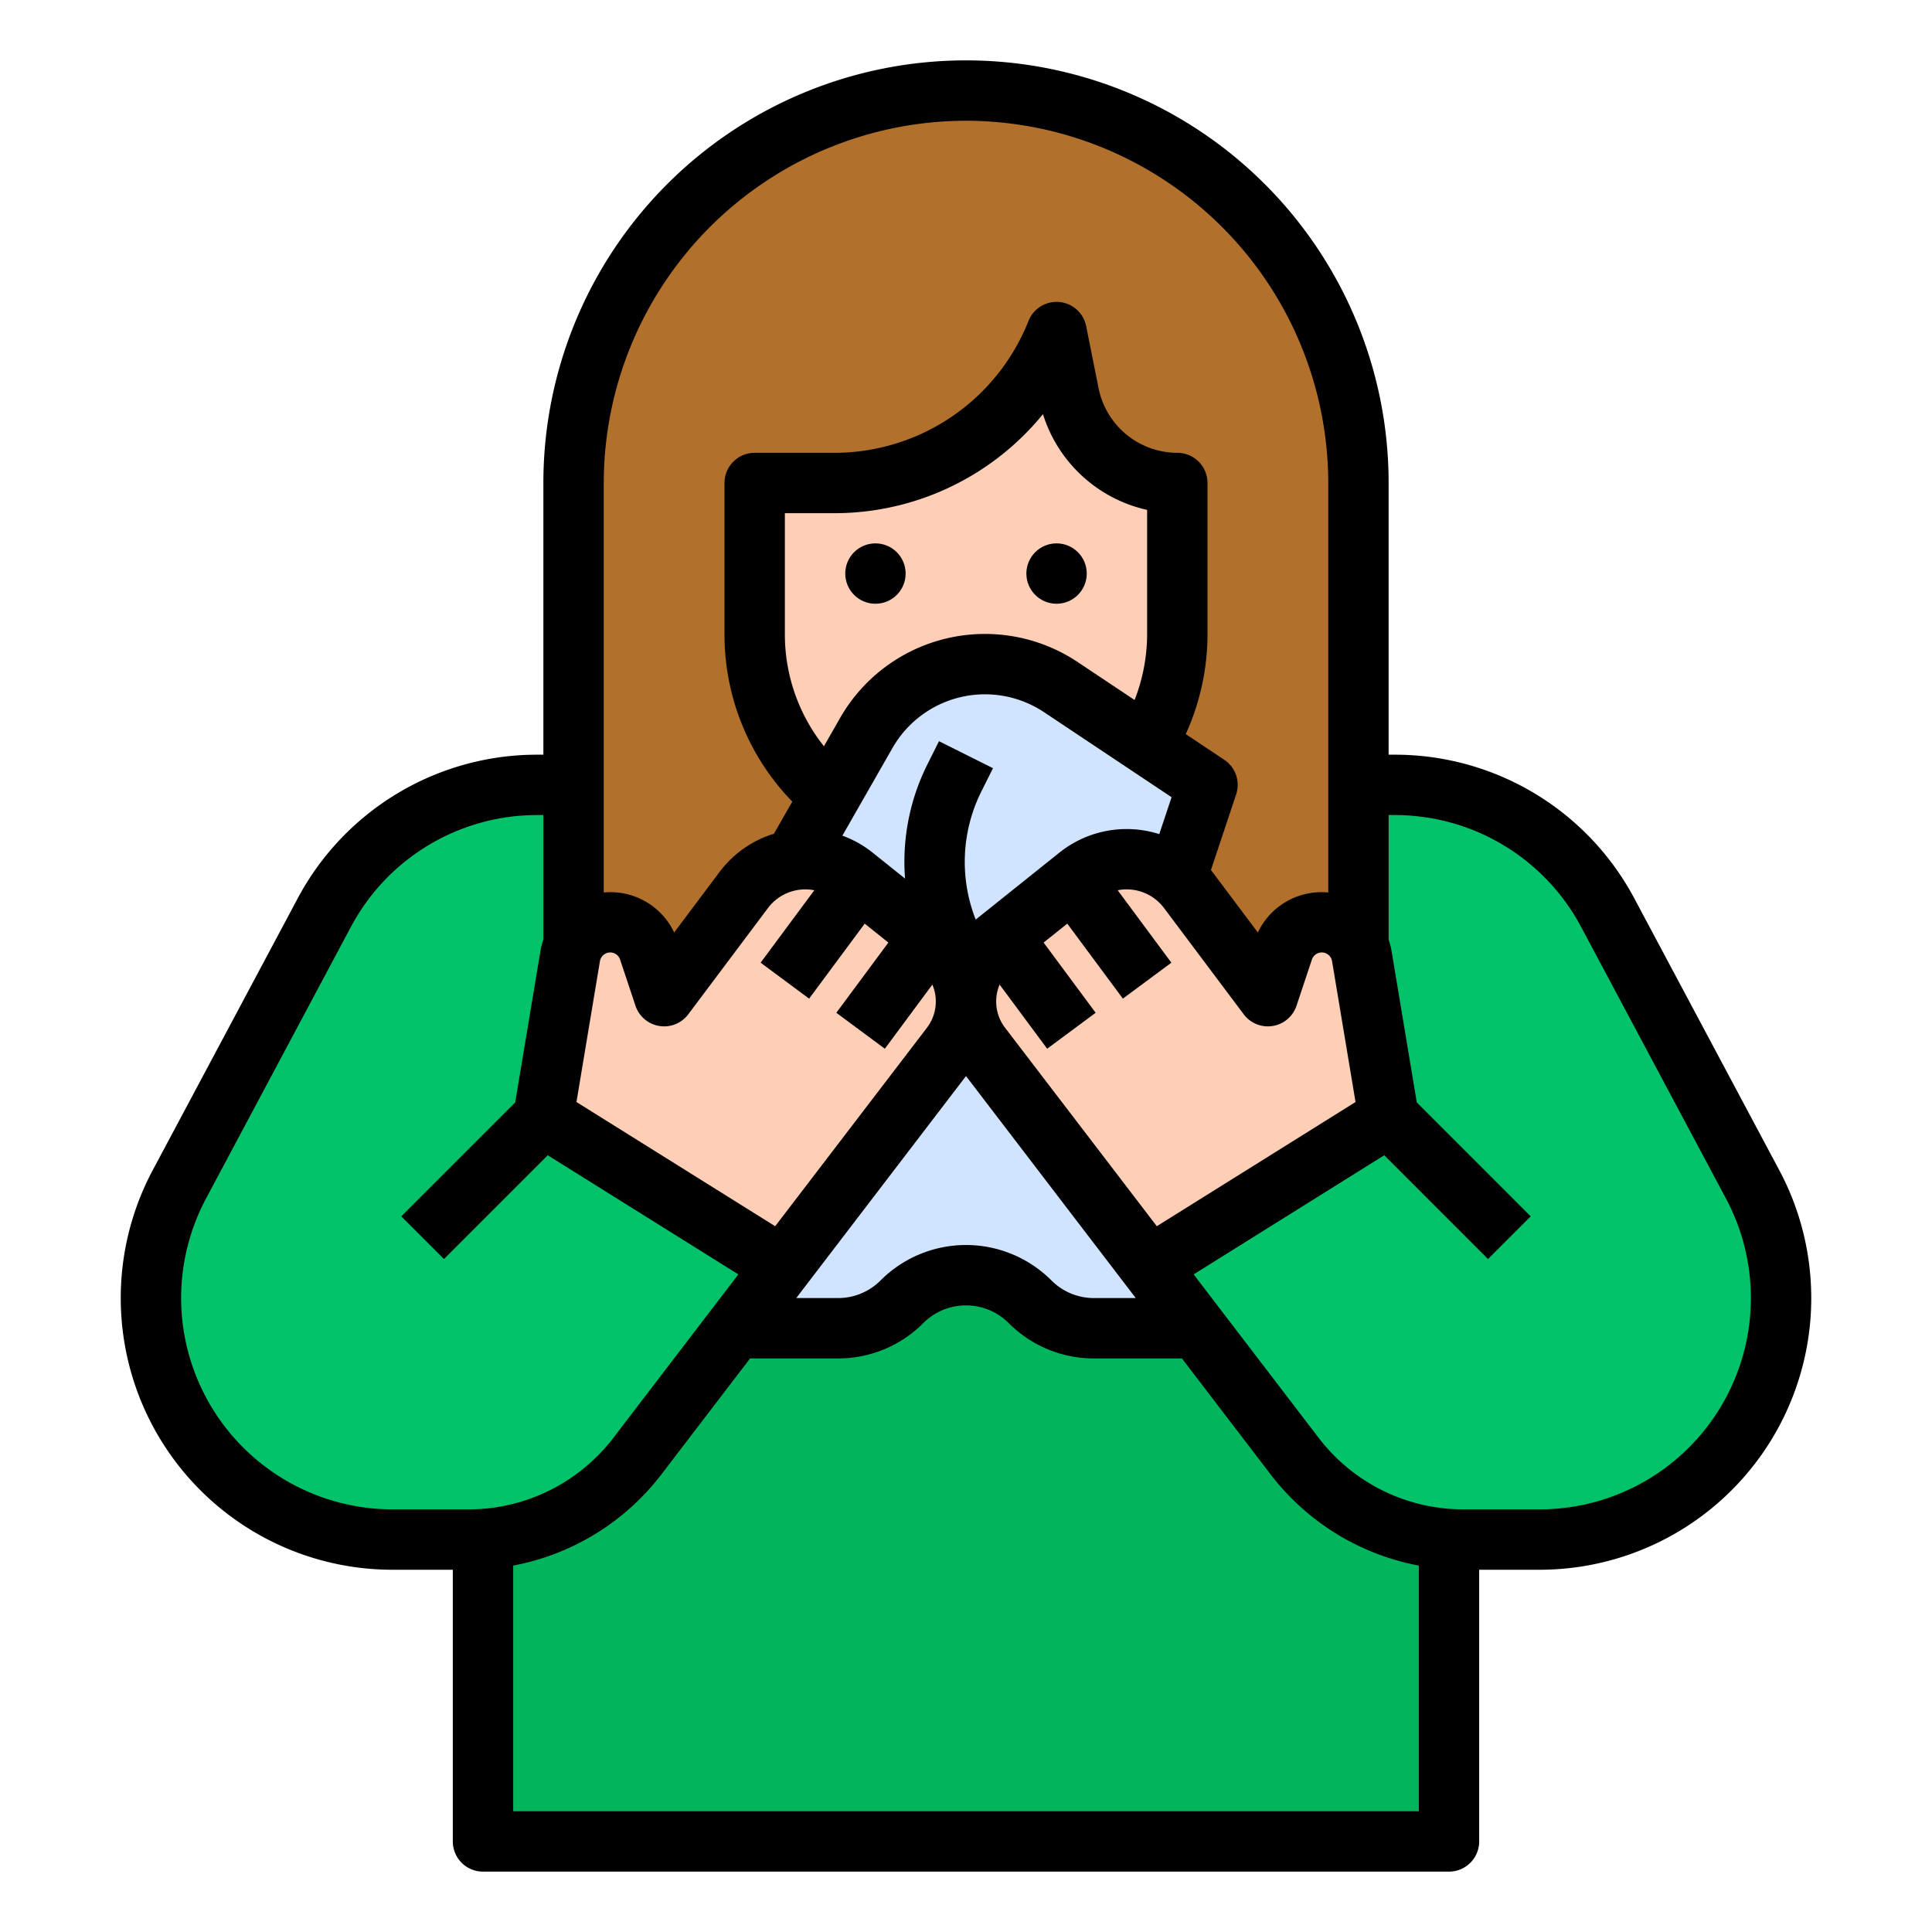 <?xml version="1.0"?>
<svg xmlns="http://www.w3.org/2000/svg" id="filled_outline" data-name="filled outline" viewBox="0 0 512 512" width="512" height="512"><path d="M256,208H369.6a64,64,0,0,1,56.471,33.882l38.4,72A64,64,0,0,1,472,344v0A64,64,0,0,1,408,408H384v80H256Z" style="fill:#02c26a"/><polygon points="256 272 384 352 384 488 256 488 256 272" style="fill:#00b55b"/><path d="M256,208H142.4a64,64,0,0,0-56.471,33.882l-38.4,72A64,64,0,0,0,40,344v0A64,64,0,0,0,104,408H128v80H256Z" style="fill:#02c26a"/><polygon points="256 272 128 352 128 488 256 488 256 272" style="fill:#00b55b"/><path d="M360,288V128A104,104,0,0,0,256,24h-0A104,104,0,0,0,152,128V287.995Z" style="fill:#b1712c"/><path d="M200,128h20.919A63.632,63.632,0,0,0,280,88l0,0,3.293,16.466A29.275,29.275,0,0,0,312,128h0v40A56,56,0,0,1,256,224h-0A56,56,0,0,1,200,168Z" style="fill:#ffceb6"/><path d="M308.013,243.962,320,208l-38.871-25.914A36.236,36.236,0,0,0,261.029,176h0a36.236,36.236,0,0,0-31.462,18.258L139.429,352h82.63a24,24,0,0,0,16.971-7.029l0,0a24,24,0,0,1,33.941,0l0,0A24,24,0,0,0,289.941,352H344Z" style="fill:#d1e4ff"/><path d="M144,296l-32,32v80h12.326a56,56,0,0,0,44.484-21.983L207.363,335.602Z" style="fill:#02c26a"/><path d="M368,296l32,32v80H387.674a56,56,0,0,1-44.484-21.983L304.637,335.602Z" style="fill:#02c26a"/><path d="M207.363,335.602l44.62-58.349A19.532,19.532,0,0,0,256,265.388v0a19.532,19.532,0,0,0-7.331-15.252l-22.466-17.972a20.423,20.423,0,0,0-21.892-2.319h0a20.423,20.423,0,0,0-7.205,6.013L176,264l-4.076-12.228a10.762,10.762,0,0,0-15.022-6.222h0a10.762,10.762,0,0,0-5.803,7.856L144,296l63.363,39.602Z" style="fill:#ffceb6"/><path d="M304.637,335.602l-44.62-58.349A19.532,19.532,0,0,1,256,265.388v0a19.532,19.532,0,0,1,7.331-15.252l22.466-17.972a20.423,20.423,0,0,1,21.892-2.319h0a20.423,20.423,0,0,1,7.205,6.013L336,264l4.076-12.228a10.762,10.762,0,0,1,15.022-6.222h0a10.762,10.762,0,0,1,5.803,7.856L368,296l-63.363,39.602Z" style="fill:#ffceb6"/><circle cx="232" cy="152" r="8"/><circle cx="280" cy="152" r="8"/><path d="M128,496H384a8,8,0,0,0,8-8V416h16a71.999,71.999,0,0,0,63.529-105.882l-38.4-72A71.868,71.868,0,0,0,369.6,200H368V128a112,112,0,0,0-224,0v72h-1.6a71.868,71.868,0,0,0-63.529,38.118l-38.4,72A71.999,71.999,0,0,0,104,416h16v72A8,8,0,0,0,128,496Zm8-16V414.893A64.418,64.418,0,0,0,175.165,390.877L198.777,360h23.282a31.791,31.791,0,0,0,22.628-9.372,15.999,15.999,0,0,1,22.627,0A31.791,31.791,0,0,0,289.941,360h23.282L336.835,390.877A64.418,64.418,0,0,0,376,414.893V480Zm22.989-225.278a2.773,2.773,0,0,1,1.49-2.018,2.762,2.762,0,0,1,3.854,1.598l4.076,12.229a8.001,8.001,0,0,0,13.99,2.27l21.107-28.144a12.39,12.39,0,0,1,12.294-4.731l-14.229,19.196,12.854,9.527,14.733-19.876,6.271,5.017-13.791,18.606,12.854,9.527,12.597-16.995a11.48,11.48,0,0,1-1.461,11.466L205.431,324.96l-52.662-32.913Zm194.021-.001,6.221,37.326L306.569,324.96l-40.198-52.566a11.48,11.48,0,0,1-1.461-11.466l12.597,16.995,12.854-9.527-13.791-18.606,6.271-5.017,14.733,19.876,12.854-9.527L296.198,235.925a12.387,12.387,0,0,1,12.294,4.732l21.107,28.143a8.001,8.001,0,0,0,13.99-2.27l4.075-12.229a2.762,2.762,0,0,1,3.854-1.598A2.769,2.769,0,0,1,353.01,254.721ZM231.202,225.916a28.252,28.252,0,0,0-7.963-4.459l13.275-23.23a28.236,28.236,0,0,1,40.178-9.484l33.787,22.524L307.217,221.051a28.518,28.518,0,0,0-26.419,4.865l-22.228,17.783a41.799,41.799,0,0,1,1.485-33.92l3.101-6.201-14.311-7.156-3.101,6.201a57.693,57.693,0,0,0-5.897,30.209ZM304,168a48.029,48.029,0,0,1-3.323,17.503l-15.11-10.073a44.236,44.236,0,0,0-62.946,14.859l-4.271,7.474A47.575,47.575,0,0,1,208,168V136H220.919a71.27,71.27,0,0,0,55.476-26.245A37.448,37.448,0,0,0,304,135.128ZM256,285.169,300.988,344H289.941a15.891,15.891,0,0,1-11.313-4.687,32.002,32.002,0,0,0-45.256,0A15.891,15.891,0,0,1,222.059,344H211.012ZM369.6,216a55.899,55.899,0,0,1,49.412,29.647l38.4,72A56,56,0,0,1,408,400H387.674A48.286,48.286,0,0,1,349.544,381.158l-33.212-43.431L366.843,306.157l27.5,27.5,11.314-11.314-30.188-30.187L368.792,252.089a18.636,18.636,0,0,0-.792-3.077V216ZM256,32a96.109,96.109,0,0,1,96,96V236.517a18.676,18.676,0,0,0-18.66,10.604L321.293,231.059c-.124-.165-.258-.321-.385-.483l6.682-20.045a8,8,0,0,0-3.152-9.187l-10.199-6.799A64.006,64.006,0,0,0,320,168V128a8,8,0,0,0-8-8,21.334,21.334,0,0,1-20.862-17.104l-3.293-16.466a8,8,0,0,0-15.272-1.401A55.366,55.366,0,0,1,220.919,120H200a8,8,0,0,0-8,8v40a63.474,63.474,0,0,0,17.967,44.434l-4.873,8.527a28.165,28.165,0,0,0-4.359,1.728,28.554,28.554,0,0,0-10.027,8.369l-12.047,16.063A18.677,18.677,0,0,0,160,236.517V128A96.109,96.109,0,0,1,256,32ZM48,344a56.198,56.198,0,0,1,6.588-26.353l38.4-72A55.899,55.899,0,0,1,142.4,216H144v33.01a18.634,18.634,0,0,0-.793,3.08l-6.677,40.066-30.188,30.187,11.314,11.314L145.157,306.157l50.511,31.57L162.456,381.158A48.286,48.286,0,0,1,124.326,400H104A56.063,56.063,0,0,1,48,344Z"/></svg>
